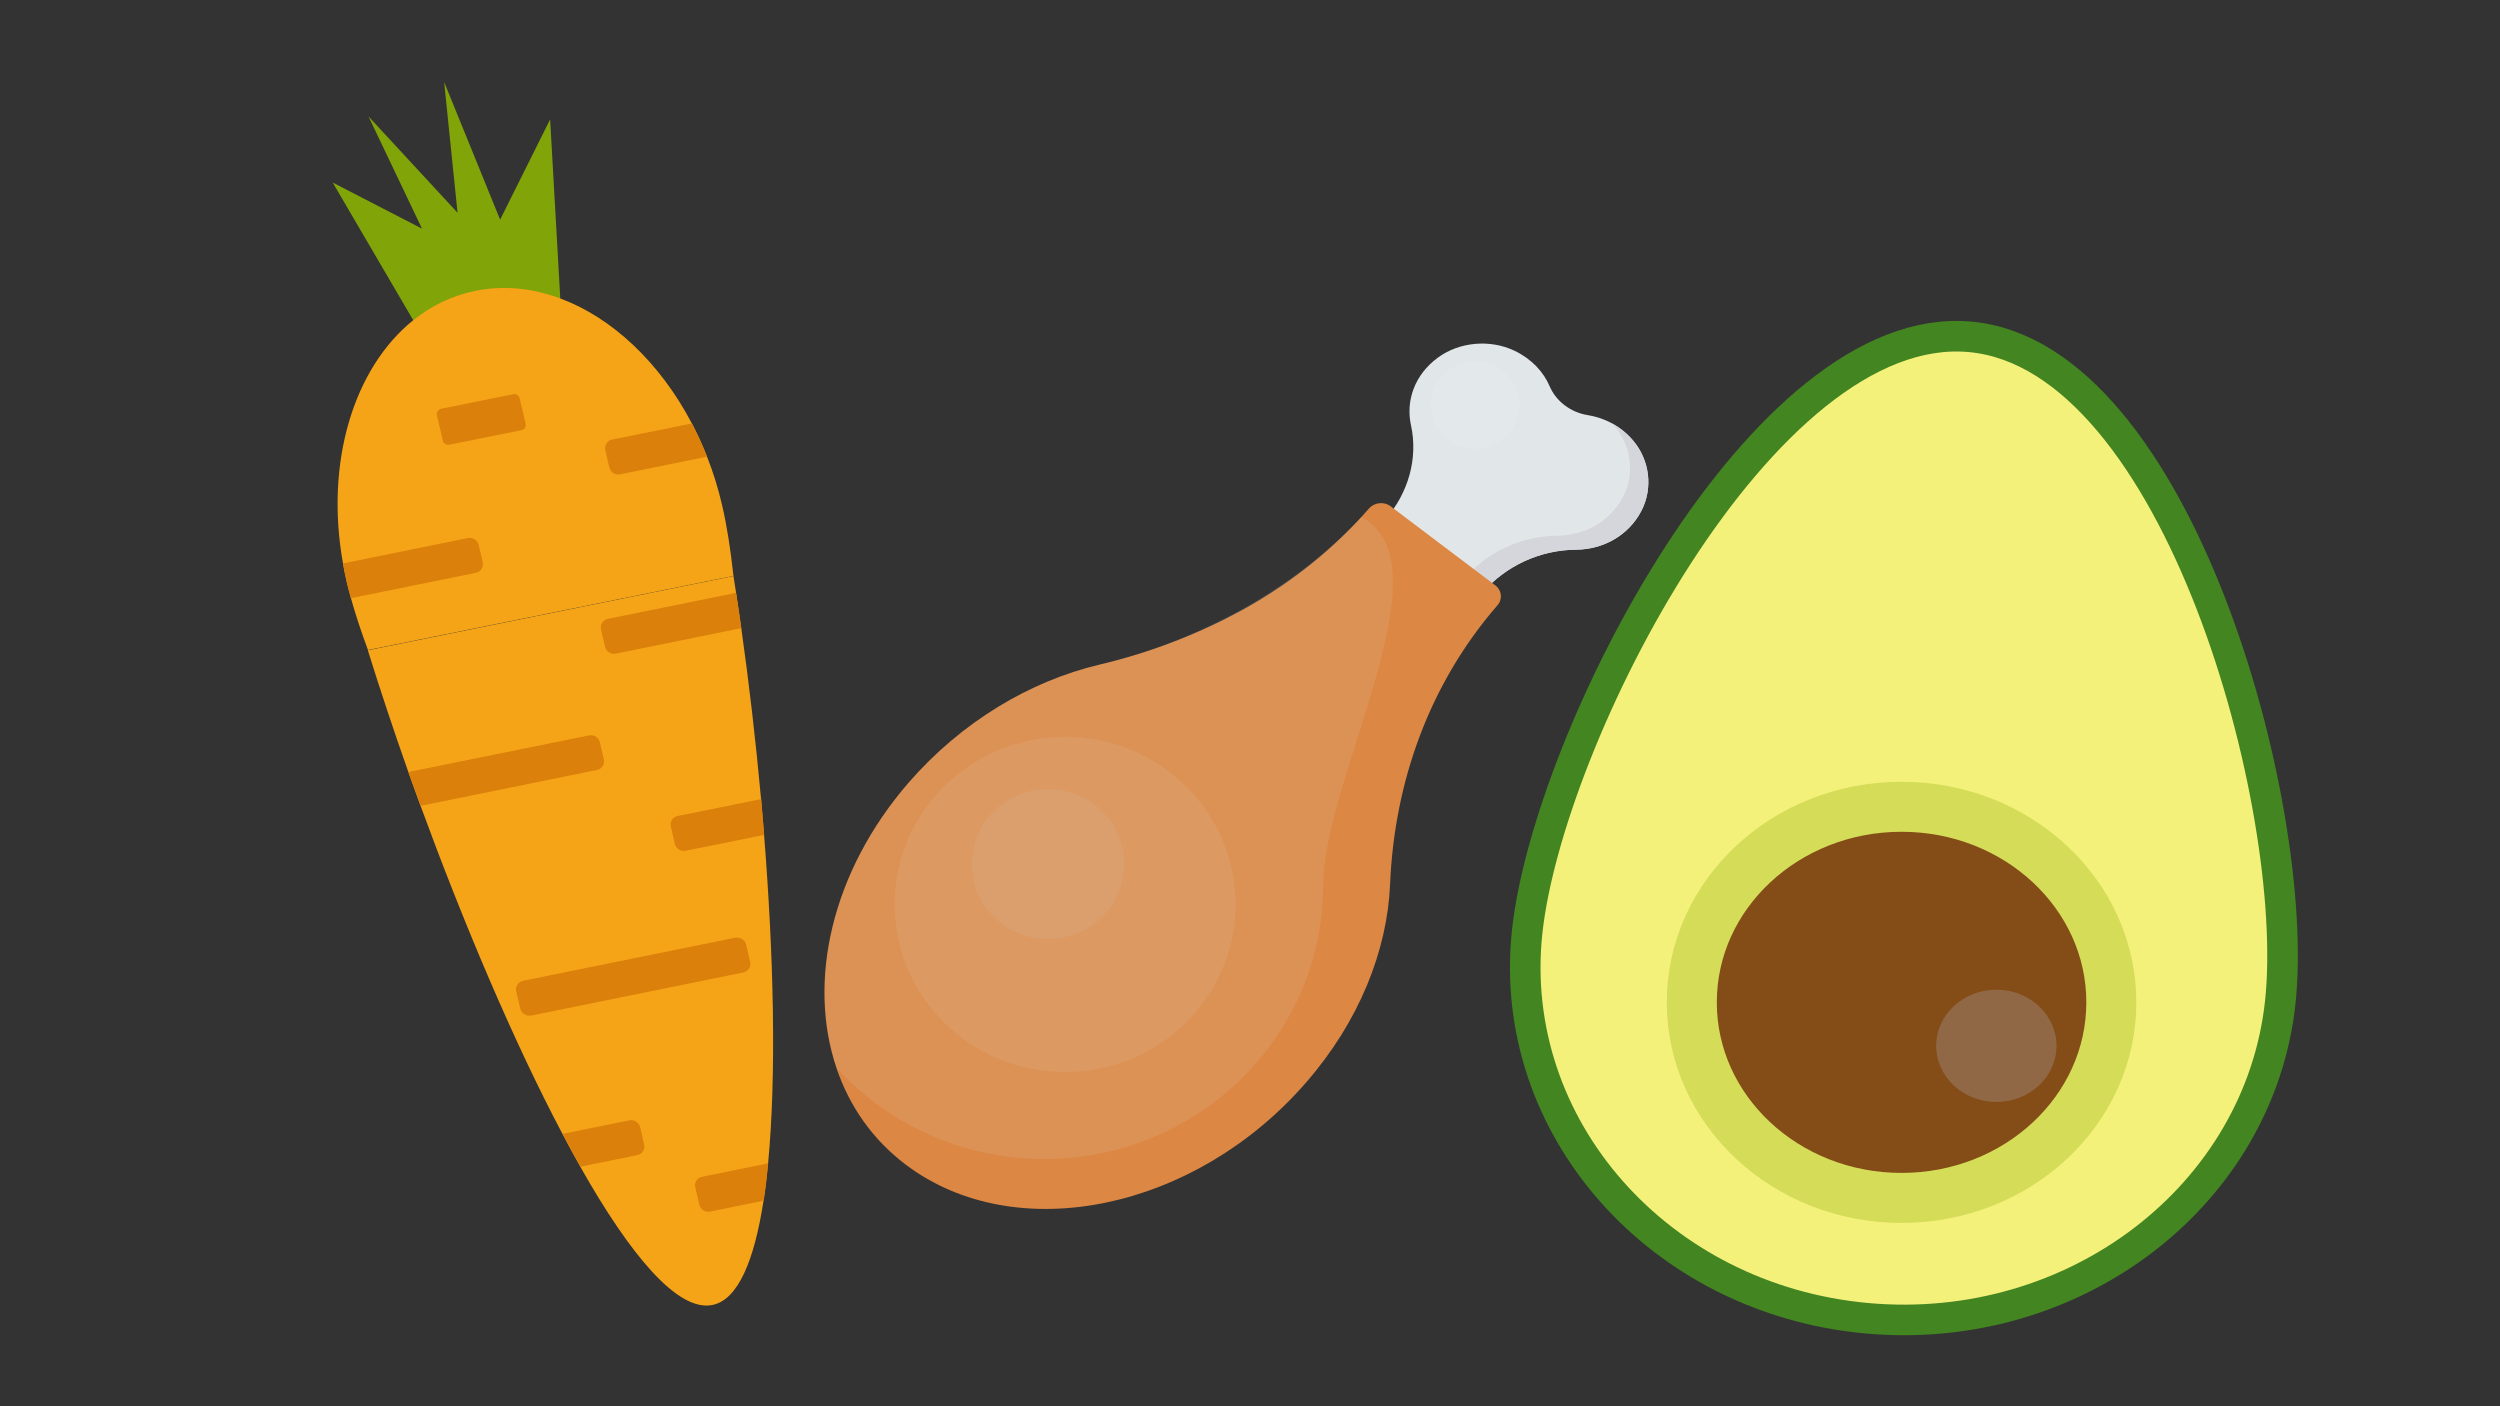 <?xml version="1.0" encoding="utf-8"?>
<!-- Generator: Adobe Illustrator 24.1.1, SVG Export Plug-In . SVG Version: 6.00 Build 0)  -->
<svg version="1.1" id="Layer_1" xmlns="http://www.w3.org/2000/svg" xmlns:xlink="http://www.w3.org/1999/xlink" x="0px" y="0px"
	 viewBox="0 0 1920 1080" style="enable-background:new 0 0 1920 1080;" xml:space="preserve">
<rect x="0" y="0" width="1920" height="1080" fill="#333333" stroke="none"/>
<style type="text/css">
	.st0{fill:#F4F17B;stroke:#438521;stroke-width:23.485;stroke-miterlimit:10;}
	.st1{fill:#844C17;stroke:#D4DC58;stroke-width:38.417;stroke-miterlimit:10;}
	.st2{fill:#916846;}
	.st3{fill:#81A408;}
	.st4{fill:#F6A417;}
	.st5{fill:#DB800A;}
	.st6{fill:#E1E6E9;}
	.st7{fill:#D5D6DB;}
	.st8{fill:#DC8744;}
	.st9{opacity:0.1;fill:#EBF0F3;enable-background:new    ;}
	.st10{opacity:0.1;fill:#D5D6DB;enable-background:new    ;}
	.st11{opacity:0.25;fill:#EBF0F3;enable-background:new    ;}
</style>
<g>
	<g>
		<path class="st0" d="M1751.3,769.2c-15.7,148.9-157.9,257.8-317.7,243.2c-159.8-14.6-276.5-147.2-260.8-296.2
			s180.5-472.2,340.3-457.5C1672.8,273.3,1767,620.2,1751.3,769.2z"/>
	</g>
	<ellipse class="st1" cx="1460.4" cy="769.8" rx="161.1" ry="150.2"/>
	<ellipse class="st2" cx="1533.2" cy="803.2" rx="46.2" ry="43.1"/>
</g>
<g>
	<polygon class="st3" points="255.5,140.2 317.4,246 430.3,229.2 422.5,91.7 384.1,168.7 341.1,63 351.4,163.4 283,89.4 
		324.1,175.6 	"/>
	<g>
		<path class="st4" d="M563.3,442.4c0.7,4.3,1.4,8.6,2,12.9c1.4,8.9,2.7,17.9,4,27.1c5.9,41.7,11.1,86.3,15.2,131.3
			c0.8,9.1,1.6,18.3,2.3,27.5c7.4,92.6,9.6,184.3,3.1,252.2c-1,10.1-2.1,19.7-3.5,28.7c-7.1,46-19.6,76.1-39.2,80.1
			c-26.7,5.5-63.2-38.3-101.5-106.1c-4.6-8.1-9.1-16.5-13.7-25.2c-37.9-71.6-76.6-163.5-109-252c-3.2-8.7-6.3-17.4-9.4-26
			c-11.4-32.3-21.9-63.9-31.1-93.5L563.3,442.4z"/>
		<path class="st4" d="M554.6,388.1c3.6,15.4,6.5,33.9,8.7,54.2l-280.7,56.9c-5.3-14.2-9.7-27.7-13.1-39.9
			c-1.2-4.3-2.3-8.4-3.2-12.4c-1.1-4.8-2.1-9.5-2.9-14.3c-14-77.9,8.5-150.2,54-186.7c13.9-11.1,29.8-18.9,47.6-22.5
			c21.8-4.5,44-2.1,65.3,5.8c39.9,14.8,76.6,49.4,101,95.9c4.3,8.2,8.2,16.7,11.7,25.6C547.7,362.6,551.6,375.1,554.6,388.1z"/>
	</g>
	<path class="st5" d="M543,350.7l-66.8,13.6c-3.7,0.8-7.5-1.7-8.3-5.5l-3-13c-0.9-3.8,1.4-7.4,5.1-8.2l61.4-12.4
		C535.6,333.3,539.5,341.8,543,350.7z"/>
	<path class="st5" d="M570.7,746.9l-162.5,33c-3.9,0.8-7.7-1.5-8.6-5.1l-3.2-13.6c-0.8-3.6,1.6-7.2,5.5-8l162.5-33
		c3.9-0.8,7.7,1.5,8.6,5.1l3.2,13.6C577,742.6,574.6,746.1,570.7,746.9z"/>
	<path class="st5" d="M584.6,613.7c0.8,9.1,1.6,18.3,2.3,27.5l-60.4,12.2c-3.7,0.8-7.5-1.7-8.3-5.5l-3-13c-0.9-3.8,1.4-7.4,5.1-8.2
		L584.6,613.7z"/>
	<path class="st5" d="M460.7,570.1l3,13c0.9,3.8-1.4,7.4-5.1,8.2L323,618.9c-3.2-8.7-6.3-17.4-9.4-26l138.8-28.1
		C456.1,563.9,459.8,566.4,460.7,570.1z"/>
	<path class="st5" d="M367.7,418.7l3,13c0.9,3.8-1.4,7.4-5.1,8.2l-96.1,19.5c-1.2-4.3-2.3-8.4-3.2-12.4c-1.1-4.8-2.1-9.5-2.9-14.3
		l96-19.5C363.1,412.5,366.8,414.9,367.7,418.7z"/>
	<path class="st5" d="M565.3,455.3c1.4,8.9,2.7,17.9,4,27.1L472.9,502c-3.7,0.8-7.5-1.7-8.3-5.5l-3-13c-0.9-3.8,1.4-7.4,5.1-8.2
		L565.3,455.3z"/>
	<path class="st5" d="M590,893.4c-1,10.1-2.1,19.7-3.5,28.7l-41.2,8.4c-3.7,0.8-7.5-1.7-8.3-5.5l-3-13c-0.9-3.8,1.4-7.4,5.1-8.2
		L590,893.4z"/>
	<path class="st5" d="M491.7,865.9l3,13c0.9,3.8-1.4,7.4-5.1,8.2l-43.8,8.9c-4.6-8.1-9.1-16.5-13.7-25.2l51.3-10.4
		C487.1,859.7,490.8,862.1,491.7,865.9z"/>
	<path class="st5" d="M400.3,330.4l-55,11.1c-2.4,0.5-4.7-0.9-5.2-3.1l-4.6-19.6c-0.5-2.2,1-4.4,3.4-4.9l55-11.1
		c2.4-0.5,4.7,0.9,5.2,3.1l4.6,19.6C404.2,327.8,402.7,329.9,400.3,330.4z"/>
</g>
<g>
	<path class="st6" d="M1260.6,392.3c9.1-17.5,6.4-39.2-6.7-54.4c-9.3-10.8-21.7-17-34.5-19.1c-13-2-24.3-10.6-29.2-22
		c-4.8-11.3-14-21.2-27.2-27.5c-18.7-8.8-42-6.8-58.5,5.2c-18.3,13.3-24.9,33.5-20.9,51.9c5.6,25.5-1.9,52.1-19.5,72.3l-22.9,26.4
		l74.6,56.3l22.9-26.4c17.6-20.3,43.8-32.7,71.8-32.9C1230.6,422,1250.5,411.8,1260.6,392.3L1260.6,392.3z"/>
	<path class="st7" d="M1260.6,392.3c-10.2,19.5-30,29.7-50.1,29.9c-28,0.2-54.3,12.6-71.9,32.9l-22.9,26.5l-74.6-56.3l0.1-0.1
		l60.4,45.5l23-26.4c17.6-20.3,43.9-32.8,71.8-32.9c20.2-0.2,39.9-10.4,50.1-29.9c9.2-17.5,6.4-39.2-6.7-54.4
		c-0.6-0.7-1.2-1.3-1.9-2c5.8,3.2,11.3,7.5,15.9,12.9C1267,353.1,1269.7,374.7,1260.6,392.3L1260.6,392.3z"/>
	<path class="st8" d="M1150.1,464.8c-52.6,60.6-79.2,136.1-82.5,214c-2.1,51-23.6,105.5-64.4,152.4c-85.4,98.5-223,126.9-307.4,63.4
		c-25.6-19.3-43.4-44.9-53.3-74.1c-22.6-66.4-4.1-150.9,55.3-219.4c40.8-46.9,93.4-78,146.4-90.6c19.4-4.6,38.4-10.4,56.8-17.5
		c19.9-7.6,39.2-16.7,57.5-27c35.1-20,66.5-45.2,92.9-75.5c4.1-4.7,11.6-5.5,16.6-1.7l2.2,1.7l75.6,57.1l2.3,1.7
		C1153.4,453.1,1154.2,460.1,1150.1,464.8L1150.1,464.8z"/>
	<path class="st9" d="M1045.5,397.2c-79.7,84.3-181.7,108.6-201.1,113.2c-53,12.6-105.6,43.6-146.4,90.6
		c-59.4,68.6-77.9,153-55.3,219.4c39.3,42.8,96.1,69.7,159.3,69.7c118.3,0,214.2-94.3,214.2-210.6
		C1016.2,598.6,1113.8,432.4,1045.5,397.2z"/>
	<ellipse class="st10" cx="818" cy="694.6" rx="130.9" ry="128.7"/>
	<ellipse class="st10" cx="804.9" cy="663.6" rx="58.6" ry="57.6"/>
	<path class="st11" d="M1132.9,277.5c-18.9,0-34.3,15.1-34.3,33.6s15.4,33.6,34.3,33.6s34.3-15.1,34.3-33.6
		S1151.8,277.5,1132.9,277.5z"/>
</g>
</svg>
